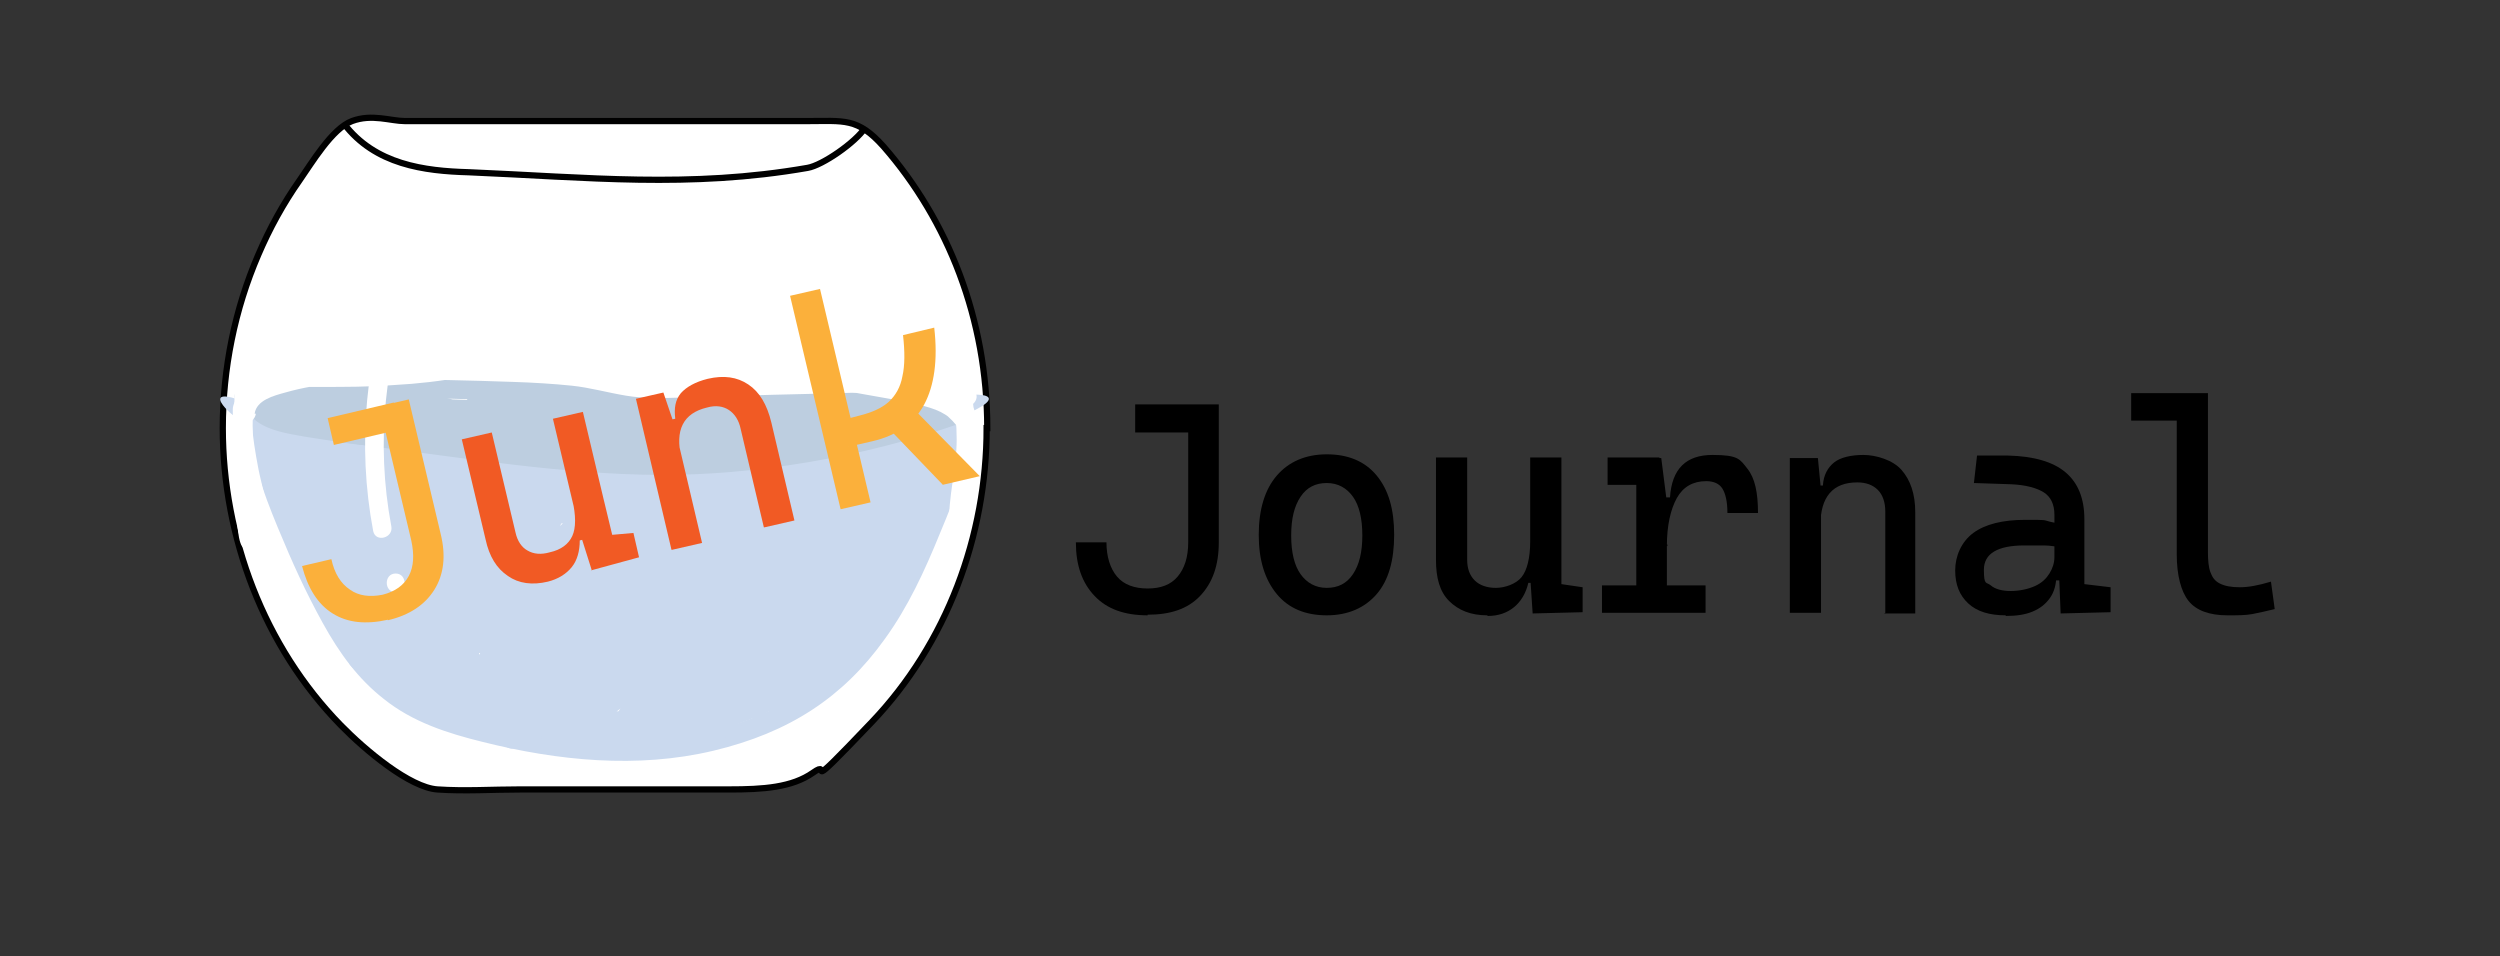 <?xml version="1.0" encoding="UTF-8"?>
<svg id="Layer_1" xmlns="http://www.w3.org/2000/svg" version="1.1" viewBox="0 0 400.6 153.2">
  <rect x="0" y="0" width="400.6" height="153.2" fill="#333333" stroke="none"/>
  <!-- Generator: Adobe Illustrator 29.3.1, SVG Export Plug-In . SVG Version: 2.1.0 Build 151)  -->
  <defs>
    <style>
      .st0 {
        fill: none;
      }

      .st0, .st1 {
        stroke: #000;
        stroke-miterlimit: 10;
      }

      .st2, .st1 {
        fill: #fff;
      }

      .st3 {
        fill: #bdcee0;
      }

      .st4 {
        fill: #f15a24;
      }

      .st5 {
        fill: #fbb03b;
      }

      .st6 {
        fill: #cad9ee;
      }
    </style>
  </defs>
  <path class="st1" d="M158.1,68.6c0,17.3-6.4,34.5-18.4,47.1s-6,5.7-9.4,8.1-8,2.7-13.5,2.7h-33.5c-4.4,0-8.8.3-13.2,0s-11.5-6.2-15.5-10.3c-12.3-12.6-18.9-30.1-18.9-47.6,0-9.5,1.9-19,5.7-27.8,1.8-4.2,4-8.2,6.6-11.9,1.9-2.7,5.2-8.3,8.4-9.5s6.2,0,8.5,0h64.3c6.1,0,8.2-.6,12.4,4.1,10.3,11.8,16.6,27.6,16.6,45.1Z"/>
  <path class="st0" d="M55.1,19.8c5,6.6,12.9,7.6,20,7.8,19,.8,35.4,2.6,54.3-.7,2.4-.4,7.7-4.1,9.2-6.4"/>
  <path class="st6" d="M38.5,67.5c14.5,5.7,30.2,7.1,45.7,7.3,7.8.1,15.5,0,23.3-.2,7.7-.2,15.4-.5,23-1.6,8.4-1.1,16.7-3.2,24.5-6.7s.2-3.4-1.5-2.6c-13.7,6.2-28.9,7.4-43.7,7.8-15.2.4-30.5.8-45.6-1-8.4-1-16.8-2.9-24.7-6s-2.6,2.2-.8,2.9h0Z"/>
  <path class="st6" d="M39.4,66.5c.6,6.3,2.7,12.2,5.1,18s4.5,10.4,7.2,15.3,5.7,9,9.8,12.2c4.6,3.7,10.2,5.5,15.9,6.9,12,3,24.7,4.3,36.9,1.4s20.8-8.6,27.4-17.8c3.8-5.2,6.5-11.1,8.9-17,1.3-3.1,2.5-6.1,3.6-9.3s2.1-6.8,1.8-10.4c-.2-1.9-3.2-1.9-3,0,.6,5.8-2.3,11.6-4.5,16.9-2,5-4.1,9.9-6.9,14.4s-6.3,8.8-10.6,12.1-8.8,5.5-13.7,7c-11.2,3.6-23.2,3.1-34.6.7-5.6-1.2-11.5-2.5-16.5-5.4-4.3-2.5-7.6-6.3-10.2-10.4-3.1-4.8-5.4-10.1-7.7-15.4s-5.3-12.6-6-19.4-3.2-1.9-3,0h0Z"/>
  <path class="st6" d="M120.1,90.6c2.4-2.4,4.9-4.5,7.7-6.4l-1.8-2.4c-5.1,6-11.1,11.3-17.7,15.7l1.8,2.4c6.4-7.7,13.8-14.4,22.1-20l-1.8-2.4c-8,8.3-16,16.5-24.1,24.7-1.4,1.4.7,3.5,2.1,2.1,9-8.9,18.5-17.1,28.6-24.8l-1.8-2.4c-9.4,7.9-18.4,16.3-27.1,25s.6,3.3,2.1,2.1c10.3-8.2,20.4-16.7,30.1-25.6l-2.1-2.1c-9.8,9.5-19.6,19-29.4,28.4l2.1,2.1c9.5-9.7,19.6-18.8,30.1-27.3l-2.1-2.1c-8,8.6-16.1,17.2-24.1,25.7-1.3,1.4.8,3.5,2.1,2.1,8.2-8.6,16.3-17.3,25-25.4l-2.1-2.1c-8,9.3-16.2,18.4-24.5,27.4l2.1,2.1c8.4-10.1,16.8-20.3,27.2-28.3l-1.8-2.4c-7.5,9-15,18.1-22.5,27.1l2.1,2.1c7.3-8.9,14.9-17.4,23-25.6l-2.4-1.8c-6.2,8.7-13,17-20.4,24.7l2.4,1.8c5.4-8.9,12.2-16.8,20.2-23.6l-2.4-1.8c-4.2,8.5-10,15.9-15.8,23.3l2.4,1.8c4.4-7.7,9.6-14.9,15.3-21.6l-2.6-1.1c-.2,2.3-1.2,4.3-2.3,6.2s-2.4,4.1-3.6,6.1c-2.5,4.1-5.1,8.1-7.7,12.1l2.6,1.5c1.9-3.7,4-7.4,6.3-10.9s2.2-3.4,3.4-5,2-2.9,3.7-3.2l-1.8-1.8c-1.9,6.4-5,12.4-9.1,17.7l2.4,1.8c3.2-5.7,6.6-11.2,10-16.7s-1.3-3.2-2.4-1.8c-3.2,4.1-6,8.4-8.3,13.1s1.5,3.1,2.6,1.5c2.4-3.4,5-6.6,7.7-9.7l-2.4-1.8c-2.4,5-5.6,9.5-9.4,13.5l2.5,1.5c1.6-5.1,3.5-10.1,5.7-15s2.3-4.7,3.6-7,2.1-4.2,4.1-5.3l-2.2-1.7c-1,4.2-2.9,8-5.7,11.2l2.5,1.5c1.5-6.4,4.4-12.5,8.6-17.6l-2.5-1.5c-1.8,6.5-4.6,12.6-8.4,18.1l2.7,1.2c1.8-6,4.5-11.7,8.1-16.8l-2.7-1.2c-1.1,3.4-3.2,6.4-6.1,8.6l2.2,1.7c.7-3.8,2.4-7.3,5-10.2l-2.4-1.8c-1.4,3.2-3.6,5.9-6.3,8.2l2.5,1.5c1.3-4,3.9-7.6,7.4-10l-2.1-2.1c-1.4,3.2-3.5,5.9-6.5,7.8l2.1,2.1c1.7-3.2,4.1-5.9,7.1-7.9s.1-3.6-1.5-2.6c-3.6,2.3-7.4,4.2-11.4,5.7l1.5,2.5c3.2-3.1,7.1-5.5,11.3-6.9l-1.5-2.5c-6.6,6.1-13.7,11.8-21,17.1l2.1,2.1c4.1-5.9,10.7-9.3,16.9-12.6l-1.8-2.4c-4.7,3.9-10.2,6.9-16,8.9l1.7,2.2c2.9-4.1,7.6-6.9,12.6-7.4s2-3.1,0-3c-8.3.2-16.5.8-24.8,1.7-1.9.2-1.9,2.8,0,3,8.5,1.1,17.1.3,25.2-2.3l-.8-2.9c-9.9,3.3-19.9,6.7-29.8,10l1.2,2.7c8.1-3.7,16.8-5.7,25.4-7.6l-.8-2.9c-7.1,2.5-14.5,4.1-22,4.8l.8,2.8c8.4-3.9,18.4-2.4,26.6-7,1.6-.9.4-3-1.2-2.7-7.1,1.3-14.1,2.7-21.1,4.3l.8,2.9c8.6-2,17.3-3.7,26.1-5.2s1.3-3.1-.4-2.9c-4.1.3-8.2.6-12.3.9l1.1,2.6c1-1.1,2.3-1.7,3.8-1.8l-.8-2.8c-15,6.5-28.1,17-37.7,30.2-1,1.3.9,2.6,2.1,2.1,9.9-4.5,17.1-13.4,27.3-17.1l-1.7-2.2c-6.2,9.9-16.4,16.2-23.9,25-1.1,1.3.3,3.2,1.8,2.4,6.5-3.5,13.4-6.1,20.6-7.7l-1.5-2.5c-4,4.2-8.8,7.6-14.1,10.2l1.5,2.6c5.7-3,11.5-5.8,17.4-8.2l-1.5-2.5c-3.5,3.3-7.2,6.2-11.1,9s-.2,3.6,1.5,2.6c3.7-2.1,7.3-4.3,11-6.4l-1.8-2.4c-3.4,2.6-6.7,5.2-10.1,7.8-1.4,1.1.4,3.2,1.8,2.4,3.2-1.9,6.5-3.9,9.7-5.8s.2-3.3-1.5-2.6c-4.3,1.9-8.4,4.1-12.3,6.7s-.2,3.6,1.5,2.6c4.7-2.8,9.3-5.8,13.8-9.1s.6-3.3-1.2-2.7c-6.7,2.2-12.5,6.3-18.9,9.3s-6.4,2.8-9.8,3.1-1.6.2-1.8-.2c.1.3.2,0,.4-.2.4-.2.7-.4,1.1-.6,1.8-.7,3.8-.9,5.7-1,4.4-.2,8.7.4,13.1-.5,1.6-.3,1.3-3.1-.4-2.9-7.4.8-14.7,2-22,3.7s-1.2,2.8.4,2.9c5.7.6,11.4,0,16.8-1.5s1.1-3.4-.8-2.9c-4.1,1.2-8.2,2.3-12.3,3.5s-1.1,3.3.8,2.9c8.2-1.8,17-4,22.3-11,1-1.3-.9-2.7-2.1-2.1-6.4,3.4-13.1,6.3-20,8.6-1.6.5-1.3,2.8.4,2.9,6.5.6,13.1-1.4,18.3-5.4,1.1-.8.9-2.9-.8-2.8-5.1.2-10.1,2-14.2,5.1s-.6,3.2,1.2,2.7c4-1.1,8.1-2.3,12.1-3.4l-.8-2.9c-3.9,1.5-7.9,3-11.8,4.5-1.8.7-1.1,3.3.8,2.9,5.1-1.1,10.1-3,14.7-5.6s.2-3.4-1.5-2.6c-2.6,1.2-5.4,2.1-8.2,2.8s-3,.6-4.5.8-.6,0-.8,0c-.2,0-.3,0-.5,0-.2,0-.2,0,0,0,.2.2.3.1.4-.2l.3-.3c.2-.3.5-.6.8-.8,3.9-4.3,8.2-8.3,12.9-11.7l-1.8-2.4c-3.7,4.4-8,8.2-12.7,11.4l1.5,2.6c4.2-3,8.4-6,12.6-9s.3-3.4-1.5-2.6c-5.3,2.4-10.5,4.9-15.6,7.6l1.8,2.4c5.2-4.8,10.5-9.6,15.4-14.7,2.4-2.5,4.6-5.1,6.6-7.8s3.9-5.4,3.4-8.9-1.5-1.4-2.2-.9c-4.2,2.7-8.4,5.3-12.6,8s-4.2,2.7-6.3,4-2,1.2-2.9,1.9-1.1.7-1.7,1.1c-.2.1-.4.2-.6.4-.5,0-.4.3.3.7l-.2,1.2c4.8-7.3,12.6-12,19.9-16.4,1.3-.8.7-2.8-.8-2.8-5.6-.2-11.1-.3-16.7-.5l.4,2.9c4-1.1,8-1.7,12.1-2l-.4-2.9c-4.7,1.7-9.6,2.5-14.6,2.4v3c4.3-.2,8.5-.7,12.7-1.4s1.1-3.2-.8-2.9c-9.9,1.4-20,1.2-29.8-.7-1.9-.4-2.7,2.5-.8,2.9,11.5,2.5,23.2,1.7,34.8.9v-3c-12.4,1-24.8.6-37.1-1.2l-.4,2.9c10.4.8,20.7,1.9,31,3.4l.4-2.9c-10.1-.6-20.1-.4-30.2-.8-10.1-.4-20-1.5-29.8-3.9-5.5-1.3-10.9-2.8-16.3-4.3s-2.3.8-1.8,1.8c2.5,6.2,5.6,12,9.5,17.4,1.1,1.6,3.7,0,2.6-1.5-3.6-5.1-6.8-10.5-9.3-16.2s-3-.4-2.7,1.2c1,6.1,2.7,12,5,17.7s3.4,1.1,2.9-.8c-1.4-5.2-3.2-10.2-5.5-15s-3.3-.4-2.7,1.2c3.4,9.3,8.2,17.9,14.3,25.7s3.4-.5,2.4-1.8c-3.8-5.1-7.3-10.3-10.6-15.7s-3.6-.2-2.6,1.5c4.5,7.5,9,15.1,13.5,22.6l2.6-1.5c-3-4.7-6.1-9.4-9.1-14.1-1.1-1.7-3.3-.2-2.6,1.5,3.1,7.2,7.8,13.5,13.7,18.5s3.4-.3,2.4-1.8c-2.6-3.7-5.8-6.9-9.6-9.6s-2.9.8-2.1,2.1c4.6,6.9,11.6,12,19.6,14.1s2.7-2,1.2-2.7c-3.7-1.6-7.5-2.9-11.4-3.7s-2.6,2.2-.8,2.9c8,2.9,16.3,5,24.7,6.3l.8-2.9c-5.2-.8-10.4-1.6-15.6-2.4s-2.7,2.6-.8,2.9c10.6,1.7,21.3,3.5,32.1,3.1s2.1-2.6.4-2.9c-5.9-1.1-11.8-1.5-17.8-.9s-2.1,2.4-.4,2.9c9.6,2.9,19.7,1.9,29.6.7s2-2.9,0-3c-19.2-1.2-42.3-3.2-53.8-21.2-2.8-4.4-4.7-9.4-5.4-14.6l-2.9.8c2.1,8,4.5,16,7,23.9l2.7-1.2c-4.3-8.7-8.6-17.4-12.9-26l-2.6,1.5c4.3,8.5,9,16.7,14,24.8l2.6-1.5c-6.1-8.1-11.4-16.8-15.8-25.9l-2.1,2.1c4.6,2.2,8.5,5.6,11.3,10l2.1-2.1c-4.8-3.6-10-7.7-11.2-13.9l-1.8,1.8c5.4,2,9.8,6.1,12.3,11.3l1.7-2.2c-5.2-2-9.7-5.5-12.8-10.1l-1.7,2.2c7.4,1.7,14.5,4.6,21.5,7.5l.8-2.9c-3.4-1.3-6.9-2.4-10.5-3.4-2.8-.8-6.5-2.3-9.2-.6s-.9,1.9,0,2.6c5.8,4.3,13.4,5.7,20.4,3.9s1.6-2.2.4-2.7c-5.7-2.6-11.3-5.2-17-7.8l-1.2,2.7c12.1,3.9,25.2,7.1,37.7,3.6,1.7-.5,1.3-2.9-.4-2.9-4.8-.3-9.6-.5-14.4-.8s-9.1-.5-13.4-1.9l-.8,2.9c16.6,2.4,33.3,3.6,50.1,3.4s1.9-3,0-3c-8.7,0-17.3,0-26-.1v3c14-.1,28-.2,42-.3s2.1-2.5.4-2.9c-9.4-2.4-19.1-2-28.7-1.5-2,0-1.9,2.8,0,3,8.5.8,17.1,1.5,25.6,1.2,1.9,0,1.9-2.9,0-3-17.9-.7-35.8-1.9-53.6-3.6-1.7-.2-2.1,2.6-.4,2.9,15.4,2.8,30.9,5.3,46.4,7.4v-3c-8.6-.7-17.2-.5-25.7.5-4.2.5-8.3,1.2-12.4,2.1-4.2.9-8.2,2.3-12.4,2.9-.7,0-2.4.6-3,.2s.2-1.7.5-2.2c.9-1.9,2.2-3.5,3.9-4.6l-2.2-1.7c-1.1,4.5-2.9,8.7-5.2,12.7l2.6,1.5c1.6-3.3,3.5-6.5,5.6-9.6s-1.2-3.1-2.4-1.8c-3.1,3.4-6.1,6.7-9.2,10.1l2.4,1.8c2.2-4.4,5.3-8.3,9.3-11.2l-2.2-1.7c-1.7,5.4-4.6,10.3-7.4,15.2s1.1,3,2.4,1.8c4.5-4.4,8.9-8.9,13.4-13.3l-2.4-1.8c-2.7,3.9-5.4,7.9-8.1,11.8s1.2,3.1,2.4,1.8c3.9-4.5,7.8-9,11.6-13.5l-2.4-1.8c-2.7,5.3-5.8,10.3-9.5,14.9l2.4,1.8c2-3.8,3.4-7.8,4.2-12s-.7-2.2-1.8-1.8c-2.9.9-5.7,2.2-8.2,3.9s-.6,3.2,1.2,2.7c11.6-3.2,23.4-5.7,35.2-7.4,1.7-.2,1.3-3-.4-2.9-10.3.5-20.6,1.1-30.9,2s-2,3.1,0,3c10.4-.4,20.8-.7,31.2-1.1l-.4-2.9c-5.3,1-10.6,1.7-16,2.1s-1.9,3.2,0,3c5.6-.5,11.3-1.2,16.8-2.3s1.3-3-.4-2.9c-10.4.4-20.8.7-31.2,1.1v3c10.3-.9,20.6-1.5,30.9-2l-.4-2.9c-11.9,1.7-23.7,4.2-35.2,7.4l1.2,2.7c2.3-1.6,4.8-2.8,7.5-3.6l-1.8-1.8c-.7,3.9-2,7.7-3.9,11.2s1.2,3.2,2.4,1.8c3.9-4.8,7.2-10,10-15.5.7-1.4-1.2-3.2-2.4-1.8-3.9,4.5-7.8,9-11.6,13.5l2.4,1.8c2.7-3.9,5.4-7.9,8.1-11.8s-1.2-3-2.4-1.8c-4.5,4.4-8.9,8.9-13.4,13.3l2.4,1.8c2.9-5.1,5.8-10.3,7.7-15.9s-1.1-2.5-2.2-1.7c-4.4,3.2-7.9,7.4-10.3,12.3s1.1,3.2,2.4,1.8c3.1-3.4,6.1-6.7,9.2-10.1l-2.4-1.8c-2.1,3.1-4,6.2-5.6,9.6s1.6,3.2,2.6,1.5c2.5-4.2,4.3-8.7,5.5-13.4s-1.1-2.5-2.2-1.7c-1.7,1.2-3.1,2.6-4.2,4.3s-2.1,3.8-1.7,5.6,2.2,2.5,4,2.4,4.8-.6,7.1-1.2c4.8-1.2,9.5-2.4,14.4-3.2s9.7-1.3,14.6-1.5,11.1-.2,16.7.3c2,.2,1.9-2.8,0-3-15.3-2-30.5-4.5-45.6-7.3l-.4,2.9c17.8,1.8,35.7,3,53.6,3.6v-3c-8.6.3-17.1-.5-25.6-1.2v3c9.3-.5,18.8-.9,27.9,1.4l.4-2.9c-14,.1-28,.2-42,.3-1.9,0-1.9,3,0,3,8.7,0,17.3,0,26,.1v-3c-16.5.2-33-.9-49.3-3.3-1.9-.3-2.7,2.3-.8,2.9,4.4,1.4,9.1,1.7,13.7,2,5,.3,9.9.5,14.9.8l-.4-2.9c-12.1,3.4-24.6.2-36.2-3.6-1.6-.5-2.7,2-1.2,2.7,5.7,2.6,11.3,5.2,17,7.8l.4-2.7c-6.3,1.6-12.9.2-18.1-3.6v2.6c1.1-.7,2.5-.2,3.7,0s3.1.8,4.6,1.2c3.1.9,6.1,1.9,9.1,3s2.5-2.2.8-2.9c-7-2.9-14.1-5.8-21.5-7.5-1.2-.3-2.5,1.1-1.7,2.2,3.6,5.3,8.6,9.2,14.6,11.5,1.3.5,2.2-1.1,1.7-2.2-2.8-5.9-8-10.4-14.1-12.7s-2,.8-1.8,1.8c1.3,7,7.2,11.6,12.6,15.7,1.2.9,2.8-.8,2.1-2.1-3-4.7-7.3-8.6-12.3-11-1.4-.7-2.7.7-2.1,2.1,4.5,9.1,9.7,17.8,15.8,25.9s3.6.2,2.6-1.5c-5-8-9.7-16.3-14-24.8-.9-1.7-3.4-.2-2.6,1.5,4.3,8.7,8.6,17.4,12.9,26s3.2.5,2.7-1.2c-2.5-7.9-4.9-15.9-7-23.9s-3.2-1.1-2.9.8c1.4,9.7,6.6,18.7,14.3,24.8,8.1,6.4,18.2,9.7,28.3,11.3,6.5,1,13,1.5,19.5,1.9v-3c-9.5,1.1-19.4,2.2-28.8-.6l-.4,2.9c5.7-.6,11.4-.3,17,.8l.4-2.9c-10.5.3-20.9-1.3-31.3-3l-.8,2.9c5.2.8,10.4,1.6,15.6,2.4s2.7-2.6.8-2.9c-8.4-1.3-16.7-3.4-24.7-6.3l-.8,2.9c3.7.8,7.3,1.9,10.7,3.4l1.2-2.7c-7.3-2-13.6-6.5-17.8-12.8l-2.1,2.1c3.3,2.3,6.2,5.2,8.5,8.5l2.4-1.8c-5.8-4.9-10.3-11-13.3-17.9l-2.6,1.5c3,4.7,6.1,9.4,9.1,14.1s3.6.2,2.6-1.5c-4.5-7.5-9-15.1-13.5-22.6l-2.6,1.5c3.3,5.4,6.9,10.6,10.6,15.7l2.4-1.8c-5.7-7.4-10.3-15.7-13.5-24.4l-2.7,1.2c2.2,4.6,3.9,9.4,5.2,14.3l2.9-.8c-2.3-5.7-4-11.6-5-17.7l-2.7,1.2c2.6,5.7,5.7,11.1,9.3,16.2l2.6-1.5c-3.7-5.2-6.8-10.7-9.2-16.6l-1.8,1.8c9.7,2.7,19.5,5.5,29.5,6.9,10,1.4,20.1,1.5,30.3,1.7s11.5.2,17.3.5c1.7,0,2.1-2.7.4-2.9-10.5-1.5-21.1-2.7-31.8-3.5-1.7-.1-2.1,2.7-.4,2.9,12.6,1.9,25.3,2.3,37.9,1.3s1.9-3.1,0-3c-11.3.8-22.9,1.7-34-.8l-.8,2.9c10.4,2,20.9,2.2,31.4.7l-.8-2.9c-3.9.7-7.9,1.1-11.9,1.3s-1.9,3,0,3c5.3.1,10.5-.7,15.4-2.5s1.4-3.1-.4-2.9c-4.4.3-8.7,1-12.9,2.1s-1.3,2.9.4,2.9c5.6.2,11.1.3,16.7.5l-.8-2.8c-6.5,3.9-13.1,7.9-18.1,13.6s-1.2,1.4-1.8,2.2-1.4,1.5-1.4,2.4c0,1.8,2,2.3,3.4,1.8s1.8-1,2.6-1.5,2-1.2,2.9-1.9c2-1.2,3.9-2.5,5.9-3.7,4.5-2.8,9-5.7,13.5-8.5l-2.2-.9c.2,1.5-.6,3-1.4,4.2s-1.8,2.6-2.8,3.8c-2,2.5-4.1,4.8-6.3,7-4.5,4.7-9.4,9-14.1,13.4s.3,3.1,1.8,2.4c5.1-2.7,10.4-5.2,15.6-7.6l-1.5-2.6c-4.2,3-8.4,6-12.6,9s-.1,3.7,1.5,2.6c5-3.4,9.5-7.3,13.3-11.9s-.4-3.4-1.8-2.4c-3,2.2-5.9,4.6-8.6,7.2-1.4,1.3-2.7,2.6-4,4s-2.8,2.6-3.1,4.2.7,2.9,2.2,3.2,3.8-.3,5.4-.6c3.7-.7,7.3-2,10.7-3.5l-1.5-2.6c-4.4,2.4-9.1,4.2-14,5.3l.8,2.9c3.9-1.5,7.9-3,11.8-4.5s1.1-3.4-.8-2.9c-4,1.1-8.1,2.3-12.1,3.4l1.2,2.7c3.7-2.8,8-4.5,12.7-4.7l-.8-2.8c-4.8,3.7-10.7,5.5-16.8,5l.4,2.9c7.1-2.4,14.1-5.3,20.7-8.9l-2.1-2.1c-4.8,6.3-13.3,8.1-20.5,9.6l.8,2.9c4.1-1.2,8.2-2.3,12.3-3.5l-.8-2.9c-5.2,1.5-10.6,2-16.1,1.4l.4,2.9c7-1.7,14.1-2.9,21.2-3.6l-.4-2.9c-4.5.9-9.1,0-13.6.4s-10.6,1.4-8.6,5.9c1.5,3.5,7.6,1.5,10.1.6,3.9-1.3,7.5-3.2,11-5.2,4.1-2.3,8.2-4.7,12.7-6.1l-1.2-2.7c-4.4,3.3-9,6.3-13.8,9.1l1.5,2.6c3.9-2.6,8-4.9,12.3-6.7l-1.5-2.6c-3.2,1.9-6.5,3.9-9.7,5.8l1.8,2.4c3.4-2.6,6.7-5.2,10.1-7.8s-.4-3.2-1.8-2.4c-3.7,2.1-7.3,4.3-11,6.4l1.5,2.6c4.1-2.8,8.1-6,11.7-9.4s0-3.1-1.5-2.5c-6.2,2.5-12.2,5.3-18.1,8.5s-.2,3.4,1.5,2.6c5.5-2.6,10.5-6.2,14.7-10.6,1.1-1.1,0-2.8-1.5-2.5-7.4,1.7-14.6,4.4-21.3,8l1.8,2.4c7.7-9,18-15.5,24.3-25.6s-.5-2.7-1.7-2.2c-10.5,3.9-17.9,12.8-28,17.4l2.1,2.1c9.3-12.8,22.1-22.9,36.6-29.1,1.4-.6.7-2.9-.8-2.8-2.3.1-4.3,1-5.9,2.7s-.3,2.7,1.1,2.6c4.1-.3,8.2-.6,12.3-.9l-.4-2.9c-8.7,1.5-17.4,3.2-26.1,5.2-1.9.4-1.1,3.3.8,2.9,7-1.6,14-3,21.1-4.3l-1.2-2.7c-8.1,4.6-18.2,3.1-26.6,7s-.7,2.9.8,2.8c7.8-.7,15.4-2.4,22.8-4.9s1.1-3.3-.8-2.9c-8.9,2-17.8,4.1-26.1,7.9s-.4,3.3,1.2,2.7c9.9-3.3,19.9-6.7,29.8-10,1.8-.6,1.1-3.5-.8-2.9-7.9,2.5-16.2,3.2-24.4,2.2v3c8.2-.9,16.5-1.4,24.8-1.7v-3c-6.2.7-11.6,3.8-15.2,8.9s.5,2.6,1.7,2.2c6.3-2.2,12.1-5.4,17.3-9.7,1.4-1.1-.4-3.1-1.8-2.4-6.7,3.5-13.6,7.3-18,13.7s.8,2.9,2.1,2.1c7.5-5.4,14.8-11.3,21.6-17.6,1.1-1,0-3-1.5-2.5-4.7,1.6-9,4.2-12.6,7.7s0,3,1.5,2.5c4.2-1.5,8.3-3.5,12.1-6l-1.5-2.6c-3.4,2.3-6.2,5.3-8.2,9s.7,2.9,2.1,2.1c3.3-2.2,6-5.2,7.5-8.9s-.7-3-2.1-2.1c-4.1,2.9-7.2,7-8.8,11.8s1.4,2.3,2.5,1.5c2.9-2.3,5.2-5.3,6.8-8.8s-1.1-3.2-2.4-1.8c-3,3.2-5,7.2-5.8,11.5s1.1,2.6,2.2,1.7c3.5-2.7,6-6.2,7.5-10.3s-1.8-2.5-2.7-1.2c-3.7,5.4-6.5,11.3-8.4,17.5s1.8,2.5,2.7,1.2c3.9-5.7,6.9-12.1,8.7-18.8s-1.5-2.7-2.5-1.5c-4.5,5.5-7.7,12-9.3,18.9-.3,1.4,1.5,2.7,2.5,1.5,3.1-3.6,5.4-7.9,6.5-12.6s-1-2.3-2.2-1.7c-2.1,1.1-3.4,3.1-4.5,5.1s-2.8,5.2-4,7.8c-2.5,5.2-4.5,10.6-6.2,16.1-.4,1.4,1.5,2.5,2.5,1.5,4.1-4.1,7.4-8.9,9.9-14.1s-1.1-3.2-2.4-1.8c-3,3.2-5.7,6.7-8.2,10.3l2.6,1.5c2.2-4.4,4.8-8.6,7.8-12.5l-2.4-1.8c-3.5,5.5-6.8,11.1-10,16.7s1.3,3.2,2.4,1.8c4.5-5.7,7.8-12.1,9.9-19,.3-1.2-.8-2.1-1.8-1.8-1.8.4-3.2,1.6-4.3,3s-2.6,3.6-3.8,5.4c-2.5,3.9-4.9,7.9-7,12.1s1.5,3.1,2.6,1.5c2.8-4.3,5.6-8.6,8.2-12.9s5.4-8.2,5.8-13-1.7-2-2.6-1.1c-5.9,6.9-11.2,14.3-15.8,22.2-.8,1.4,1.3,3.2,2.4,1.8,6-7.6,12-15.2,16.3-23.9.8-1.6-1-2.9-2.4-1.8-8.1,6.9-15.1,15.1-20.7,24.2s1.2,3.1,2.4,1.8c7.5-8,14.5-16.4,20.8-25.3s-1.2-3-2.4-1.8c-8.1,8.2-15.7,16.7-23,25.6s.9,3.6,2.1,2.1c7.5-9,15-18.1,22.5-27.1,1-1.2-.4-3.5-1.8-2.4-10.7,8.2-19.3,18.5-27.8,28.8-1.2,1.5.8,3.6,2.1,2.1,8.3-9,16.5-18.1,24.5-27.4,1.3-1.5-.7-3.5-2.1-2.1-8.7,8.1-16.9,16.8-25,25.4l2.1,2.1c8-8.6,16.1-17.2,24.1-25.7s-.6-3.3-2.1-2.1c-10.5,8.5-20.6,17.6-30.1,27.3s.7,3.5,2.1,2.1c9.8-9.5,19.6-19,29.4-28.4s-.7-3.4-2.1-2.1c-9.8,8.8-19.8,17.4-30.1,25.6l2.1,2.1c8.6-8.8,17.7-17.1,27.1-25,1.3-1.1-.5-3.4-1.8-2.4-10.3,7.8-20,16.2-29.2,25.2l2.1,2.1c8.1-8.2,16.1-16.4,24.1-24.7s-.4-3.3-1.8-2.4c-8.5,5.7-16.2,12.6-22.7,20.4-1,1.2.3,3.4,1.8,2.4,6.8-4.5,13-10,18.3-16.2s-.3-3.4-1.8-2.4c-3,2-5.8,4.3-8.3,6.8s.8,3.5,2.1,2.1h0Z"/>
  <path class="st6" d="M77.6,104.6c1.9,0,1.9-3,0-3s-1.9,3,0,3h0Z"/>
  <path class="st6" d="M95.7,95.9c1.9,0,1.9-3,0-3s-1.9,3,0,3h0Z"/>
  <path class="st6" d="M97.1,95.3l1.2-.5-1.8-1.8c-.7,3.2-1.9,6.6-1.5,9.9s.8,4.2,3.1,3.7,3-1.5,4.1-2.6-.8-3.5-2.1-2.1-.7.7-1.1,1-.5.3-.8.5-.5.2-.6.3c-.2,0-.1.1.3.2.3,0,.4,0,.4.2,0,0,0-.3-.1-.3,0-.3-.1-.6-.2-.8,0-.6,0-1.2,0-1.7,0-2.5.9-5,1.4-7.4s-.7-2.3-1.8-1.8l-1.2.5c-.8.3-1.3,1-1,1.8s1.1,1.4,1.8,1h0Z"/>
  <path class="st6" d="M100,102.9c.8-5,2.3-9.8,4.7-14.2s-1.1-3-2.4-1.8c-4.8,4.8-9,10.2-12.4,16.1s1.5,3.1,2.6,1.5c4.7-6.6,9.5-13.2,15.1-19.1l-2.4-1.8c-5.5,9.9-11,19.9-16.4,29.8s1.6,3.2,2.6,1.5c6.2-10.9,12.5-21.9,21.4-30.9l-2.4-1.8c-6.9,10.1-13.9,20.2-19.6,31s1.5,3.1,2.6,1.5c7.4-10.8,14.4-22,23.7-31.2l-2.4-1.8c-7.2,9.9-14.4,19.8-20.2,30.7-.9,1.7,1.6,3.2,2.6,1.5,5.4-9.3,10.9-18.7,19.1-25.7l-2.4-1.8c-6,8.3-12,16.7-17.2,25.6-.7,1.2.8,3,2.1,2.1,6.8-5,10.7-12.9,17.5-17.8l-1.8-2.4c-5.4,6.7-10.6,13.5-15.6,20.5-1,1.4,1.2,2.9,2.4,1.8,4.5-4.2,8.9-8.4,13.4-12.7l-2.1-2.1c-3.8,3.8-7.6,7.6-11.3,11.4s.4,3.4,1.8,2.4c3.7-2.8,7.6-5.4,11.7-7.8l-2.1-2.1c-.8,1.1-1.8,2-2.9,2.7s-1.7.7-1.8.9l.7.6v-.2c.1-.2.2-1,.3-1.2.7-2.9,2.2-5.6,3.6-8.2,2.9-5.3,6.4-10.3,9.9-15.3s-.2-2.3-1.3-2.3c-5.2.2-9.8,3.7-14,6.5s-8.8,6.4-13.1,9.8l2.4,1.8c4.9-8.3,12.7-14.8,21.8-18.2l-1.5-2.5c-7.9,7.7-15.7,15.4-23.6,23l2.4,1.8c2.8-4.6,5.9-8.9,9.5-13s7.2-8,11.8-10.5l-1.8-2.4c-9.9,11.4-19.7,22.8-29.6,34.3l2.5,1.5c3-8.3,7.7-16,13.8-22.5l-2.1-2.1c-6.3,7.7-12.1,15.7-17.5,24s1.5,3.1,2.6,1.5c7.3-11.2,14.7-22.5,24.9-31.3l-2.1-2.1c-9.9,11.1-19.1,22.8-27.4,35.1l2.6,1.5c5.7-13.4,15-24.9,24.3-35.9,1.2-1.5-.7-3.5-2.1-2.1-10.2,9.8-19.2,20.8-28.1,31.7l2.5,1.5c1-3.3,2.8-6.1,4.8-8.9,2-2.8,4.1-5.5,6.4-8.1,4.3-5.2,9.1-10.1,14.5-14.1l-1.8-2.4c-5.2,4.5-10.2,9.3-14.8,14.4s-8.8,10.4-13.9,15l2.4,1.8c7.2-12,16.5-22.6,27.4-31.4l-2.1-2.1c-4.9,5.2-9.8,10.4-14.7,15.7l-7.2,7.6c-2.2,2.4-4.5,4.9-7.1,6.9l2.2.9c-.5-2.1.3-4.1,1-6.1s1.5-4,2.2-5.9c1.6-4.1,3.3-8.2,5.1-12.2s-.3-2.7-1.7-2.2c-3.4,1.1-5.9,3.6-8.3,6.1s-2.9,2.9-4.3,4.4-1.4,1.4-2.1,2.1-.7.7-1,1.1c-.2.2-.5.5-.7.7-.4.2-.3.4.2.5l.4,1.1c.8-6.2,2.7-12.3,5.7-17.8l-2.1.5c3.6,2.4,8.3,2.9,12.3,1.3,1.2-.5,1.7-2.7,0-2.9-4.9-.7-9.7-1.4-14.6-2.1-1.9-.3-2.7,2.6-.8,2.9,6.3,1,12.7,2.1,19,3.1v-2.9c-7.3,1.1-14.5-3.3-21.9-1.4s-2.3,13.2,1,17.5c2.7,3.5,5.7,6.6,9.2,9.3s3.5-.7,2.1-2.1c-4.7-4.6-10.7-7.9-17.1-9.5s-2.4,1-1.7,2.2c2.6,4.4,6.6,7.6,10.9,10.2s9.9,5.5,15.4,4.7,1.2-2.8-.4-2.9c-4-.3-7.9-.6-11.8-1.1s-7.7-.6-11.1-1.9l-.8,2.9c9.4,1.6,18.2,6.1,27.8,6s2.1-2.5.4-2.9c-8.2-2.2-16.4-4.1-24.7-5.6s-2.5,1.7-1.2,2.7c8.2,5.9,18.8,8,28.7,5.8s1.3-2.5,0-2.9c-6.2-2-12.8-2.1-18.9-4.1-4.7-1.6-9.6-4.6-11.1-9.6l-1.4,1.9c.9,0,1.7.8,2.4,1.3s1.3,1,1.9,1.5c1.3,1.1,2.6,2.4,3.8,3.6,2.5,2.4,5.1,4.7,8.1,6.4s2.7-.7,2.1-2.1c-4.2-9-11.2-16.6-19.9-21.5s-2.8,1.1-1.8,2.4c3.1,3.8,6.3,7.5,9.8,10.9s6.7,6.8,10.9,8.6,2.1-.8,1.8-1.8c-1.2-4-4-7.4-6.5-10.7-2.6-3.4-5.4-6.6-8.3-9.7s-3.1,0-2.5,1.5c3.2,7.7,7.8,14.6,13.8,20.3s2.3.5,2.5-.7c.8-3.8-1.2-7-2.8-10.2s-3.1-7-4.2-10.6-2.6-1.5-2.9,0c-.4,2.4-.5,4.8-.2,7.2s1.9,2.1,2.8.8c3.2-5,6.4-10.1,9.5-15.2l-2.6-1.5c-2.9,5.5-6,10.9-9.3,16.2l2.7,1.2c1.2-4.9,3-9.7,5.3-14.2l-2.7-1.2c-1.3,5.1-2.7,10.3-4,15.4s1.1,2.3,2.2,1.7c2.7-1.4,4.4-4.1,6.1-6.5s4.1-5.7,6.1-8.5-1.5-3.1-2.6-1.5c-3.4,4.8-6.3,9.9-8.7,15.2-.8,1.7,1.5,3.1,2.6,1.5,3.7-5.4,7.4-10.7,11-16.1l-2.6-1.5c-3.2,6.2-6.4,12.5-9.6,18.7-.9,1.7,1.5,3.1,2.6,1.5,5-6.8,9.9-13.5,14.9-20.3l-2.6-1.5c-4,7-8,14-12,20.9s1.2,3.1,2.4,1.8c6-6.9,11.9-13.7,17.9-20.6l-2.4-1.8c-4,6.7-8,13.4-12,20.2s1.5,3,2.6,1.5c4.3-5.7,8.2-11.7,11.7-17.9s-1.1-2.9-2.4-1.8c-6.1,5.4-11,11.9-15.8,18.5l2.6,1.5c4.4-6.5,9.1-12.8,13.9-18.9s-.6-3.3-2.1-2.1c-4.5,3.6-8.4,8-11.5,12.9-.9,1.5,1.1,2.9,2.4,1.8,4.1-3.7,8.1-7.5,12-11.4s-.6-3.3-2.1-2.1c-4.5,3.6-8.6,7.7-12.2,12.3l2.4,1.8c3.5-5.1,7.4-9.8,11.8-14.1l-2.4-1.8c-4.1,9-8.8,17.8-13.5,26.6s1.6,3.2,2.6,1.5c2.2-3.8,4.6-7.5,7.1-11.1,2.3-3.2,4.6-6.9,8-9l-2.1-2.1c-3.4,7.1-7.1,14-11,20.8s1.3,3.2,2.4,1.8c8.2-10.3,16.7-20.6,27.1-28.8l-2.1-2.1c-7.4,7.2-15,14.4-22.5,21.5l2.1,2.1c8.6-10.4,20.5-17.6,33.8-20,1.7-.3,1.3-3-.4-2.9-15.6.7-31.2,1.3-46.7,2-1.8,0-1.9,2.3-.4,2.9,8.9,3.5,18.9,4.1,28.2,1.7s1.1-3.4-.8-2.9c-8.8,2.3-18.1,1.6-26.6-1.7l-.4,2.9c15.6-.7,31.2-1.3,46.7-2l-.4-2.9c-13.7,2.5-26.3,10.1-35.1,20.8-1.2,1.5.7,3.5,2.1,2.1,7.6-7.1,15.1-14.3,22.5-21.5s-.6-3.3-2.1-2.1c-10.4,8.2-18.9,18.5-27.1,28.8l2.4,1.8c4-6.8,7.6-13.7,11-20.8.6-1.3-.7-2.9-2.1-2.1-3.6,2.3-6.1,5.9-8.5,9.4s-5.3,7.8-7.6,11.8l2.6,1.5c4.7-8.8,9.4-17.5,13.5-26.6s-1.1-3.1-2.4-1.8c-4.5,4.5-8.6,9.4-12.2,14.7s1.3,3.2,2.4,1.8c3.6-4.5,7.7-8.6,12.2-12.3l-2.1-2.1c-3.9,3.9-7.9,7.7-12,11.4l2.4,1.8c3-4.7,6.7-8.8,11.1-12.3l-2.1-2.1c-5,6.3-9.8,12.8-14.4,19.5s1.5,3,2.6,1.5c4.6-6.3,9.4-12.7,15.3-17.9l-2.4-1.8c-3.4,6.3-7.3,12.2-11.7,17.9l2.6,1.5c4-6.7,8-13.4,12-20.2s-1.2-3.1-2.4-1.8c-6,6.9-11.9,13.7-17.9,20.6l2.4,1.8c4-7,8-14,12-20.9,1-1.7-1.5-3-2.6-1.5-5,6.8-9.9,13.5-14.9,20.3l2.6,1.5c3.2-6.2,6.4-12.5,9.6-18.7.9-1.7-1.5-3.1-2.6-1.5-3.7,5.4-7.4,10.7-11,16.1l2.6,1.5c2.4-5.3,5.3-10.4,8.7-15.2l-2.6-1.5c-1.8,2.6-3.6,5.2-5.5,7.8s-3.1,4.9-5.6,6.2l2.2,1.7c1.3-5.1,2.7-10.3,4-15.4s-1.9-2.7-2.7-1.2c-2.5,4.7-4.4,9.7-5.6,14.9s1.8,2.6,2.7,1.2c3.3-5.3,6.4-10.7,9.3-16.2s-1.6-3.2-2.6-1.5c-3.1,5.1-6.3,10.2-9.5,15.2l2.8.8c-.3-2.1-.3-4.3.1-6.4h-2.9c1,3.3,2.2,6.6,3.7,9.7s4,6.2,3.3,9.5l2.5-.7c-5.6-5.4-10.1-11.8-13-19l-2.5,1.5c2.8,2.9,5.4,6,7.9,9.1s5.1,6.3,6.2,10l1.8-1.8c-2-.8-3.7-2.3-5.3-3.7s-3.4-3.1-5-4.7c-3.2-3.2-6.3-6.7-9.2-10.2l-1.8,2.4c8.2,4.7,14.8,11.8,18.8,20.4l2.1-2.1c-3.3-1.8-5.9-4.5-8.6-7s-2.7-2.6-4.2-3.7-2.9-2.3-4.8-2.4-1.7,1-1.4,1.9c1.7,5.6,6.6,9.2,11.8,11.2,6.5,2.6,13.7,2.5,20.3,4.6v-2.9c-9.1,2.1-18.8,0-26.4-5.5l-1.2,2.7c8.3,1.6,16.5,3.5,24.7,5.6l.4-2.9c-9.4.1-17.9-4.3-27-5.9s-2.6,2.2-.8,2.9c3.6,1.4,7.7,1.5,11.4,2s8.2.8,12.3,1.1l-.4-2.9c-2.5.3-5.1-.5-7.4-1.5s-4.1-1.9-6-3.1c-3.8-2.2-7.2-5.1-9.5-8.9l-1.7,2.2c6,1.4,11.4,4.4,15.8,8.7l2.1-2.1c-3.5-2.7-6.6-5.9-9.2-9.4s-2.5-3.5-3.3-5.5-1.8-4.2-1-5.7,3.6-1.6,5.1-1.6,4.2.3,6.3.7c4.2.8,8.3,1.7,12.5,1.1s1.4-2.7,0-2.9c-6.3-1-12.7-2.1-19-3.1l-.8,2.9c4.9.7,9.7,1.4,14.6,2.1v-2.9c-3.3,1.4-7,1-10-1s-1.7-.1-2.1.5c-1.9,3.5-3.4,7.2-4.5,11.1s-.9,3.7-1.3,5.6-.9,4,1.4,4.3,3.2-1.7,4.4-2.9,3-3.1,4.5-4.6c2.6-2.7,5.2-6.1,8.9-7.3l-1.7-2.2c-1.9,4.4-3.8,8.9-5.6,13.4s-1.7,4.5-2.5,6.8-1.1,4.2-.5,6.4,1.4,1.5,2.2.9c2.6-2,4.8-4.3,7-6.6s5-5.3,7.5-8c5-5.3,10-10.7,15-16s-.6-3.3-2.1-2.1c-11.1,8.9-20.5,19.8-27.8,32-.9,1.5,1.1,2.9,2.4,1.8,5.1-4.6,9.3-9.9,13.9-15s9.6-9.9,14.8-14.4c1.3-1.1-.4-3.4-1.8-2.4-5.8,4.3-10.8,9.4-15.4,14.9-2.3,2.7-4.4,5.5-6.5,8.4s-4.1,6-5.1,9.6,1.5,2.7,2.5,1.5c8.9-11,17.8-22,28.1-31.7l-2.1-2.1c-9.5,11.3-18.9,22.9-24.7,36.6-.7,1.7,1.5,3.2,2.6,1.5,8.2-12.1,17.2-23.6,27-34.5,1.3-1.4-.7-3.4-2.1-2.1-10.3,9-17.9,20.5-25.3,31.9l2.6,1.5c5.2-8.1,10.9-15.9,17.1-23.4,1.2-1.5-.8-3.6-2.1-2.1-6.4,6.9-11.4,15-14.6,23.8-.5,1.4,1.5,2.6,2.5,1.5,9.9-11.4,19.7-22.8,29.6-34.3,1.1-1.3-.3-3.2-1.8-2.4-4.9,2.7-8.8,6.9-12.4,11s-7,8.8-9.9,13.6,1.1,3,2.4,1.8c7.9-7.7,15.7-15.4,23.6-23,1-1,0-3-1.5-2.5-9.8,3.6-18.2,10.6-23.6,19.6s1.1,2.8,2.4,1.8c4-3.1,7.9-6.2,12.1-9.1s4.1-2.7,6.2-4,4.2-2.3,6.6-2.4l-1.3-2.3c-4.4,6.3-9,12.7-12.2,19.8s-3.8,7.8-.6,9,3.3-.6,4.5-1.4,2.6-2.2,3.6-3.6-.8-2.8-2.1-2.1c-4,2.4-7.9,5-11.7,7.8l1.8,2.4c3.8-3.8,7.6-7.6,11.3-11.4s-.7-3.4-2.1-2.1c-4.5,4.2-8.9,8.4-13.4,12.7l2.4,1.8c4.9-6.7,9.9-13.4,15.1-19.9s-.3-3.4-1.8-2.4c-6.8,4.9-10.8,12.8-17.5,17.8l2.1,2.1c5.2-8.9,11.2-17.2,17.2-25.6s-1.1-2.9-2.4-1.8c-8.4,7.2-14.1,16.9-19.5,26.3l2.6,1.5c5.8-10.8,13-20.8,20.2-30.7s-1.2-3-2.4-1.8c-9.5,9.4-16.7,20.9-24.2,31.9l2.6,1.5c5.7-10.8,12.7-21,19.6-31,1-1.4-1.2-3-2.4-1.8-9,9.2-15.5,20.4-21.9,31.5l2.6,1.5c5.5-9.9,11-19.9,16.4-29.8s-1.1-3.1-2.4-1.8c-5.8,6-10.7,12.9-15.6,19.7l2.6,1.5c3.2-5.7,7.2-10.9,11.9-15.5l-2.4-1.8c-2.5,4.7-4.2,9.7-5,15s2.6,2.7,2.9.8h0Z"/>
  <path class="st3" d="M39.1,65.3c3.7,1.7,7.4,3.4,11.3,4.6s8.1,1.5,12.2,1.7c8.7.5,17.4,1,26.1,1.6l-.8-2.8c-.7.4-1.3.7-2.1.8l.8,2.8c1.1-.5,2.5-.2,3.7,0s3.2.4,4.8.5c3,.2,6.1.3,9.2.3,6.1,0,12.3-.6,18.3-1.4s12.1-1.9,18.2-3.1,5.9-1.2,8.8-1.8c2.1-.4,5.7-1.2,4.8-4.2s-1.3-1.7-2.5-1.8-3.2,0-4.8.1c-3.1,0-6.2.2-9.2.3-6.3.2-12.7.3-19,.5s-6.3.2-9.5.3-6.1.2-9.1-.3-5.8-1.3-8.7-1.6-6.2-.5-9.3-.6c-14-.5-28.1-.6-42.1-.2-.7,0-1.6.7-1.5,1.5.3,2.5,2.3,3.6,4.6,4.1s6.1,1.1,9.2,1.5c6.3.9,12.6,1.5,19,1.9,12.7.7,25.4.5,38.1-.2,7.2-.4,14.4-1,21.6-1.7,1.9-.2,1.9-3.2,0-3-23.8,2.3-47.9,3.6-71.8.9-3.4-.4-6.8-.8-10.2-1.4s-3.2-.5-4.8-.8-2.6-.4-2.7-1.3l-1.5,1.5c11.9-.4,23.8-.4,35.7,0,5.9.2,11.9,0,17.7,1.1,2.7.5,5.4,1.2,8.1,1.5s5.8.2,8.7,0c12-.3,24-.7,36-1,1.5,0,3,0,4.5-.1s.8,0,.9,0v-.3c-.2-.3-.3-.4-.6-.1-.7,0-1.5.3-2.2.5-2.9.6-5.7,1.2-8.6,1.8-5.7,1.2-11.5,2.2-17.3,3s-12.9,1.5-19.4,1.5c-3.3,0-6.6-.1-9.9-.4s-6-1.2-8.8,0-.7,3,.8,2.8,2.5-.5,3.6-1.2.7-2.7-.8-2.8c-8.4-.5-16.8-1-25.2-1.5s-8-.4-12-1.5-7.4-2.7-11-4.4-3.3,1.8-1.5,2.6h0Z"/>
  <path class="st3" d="M51.7,66.3c8.2,1.3,16.5,2.2,24.8,2.6s2-2.1.8-2.8c-9.4-5.7-20.4-1.6-30.6-3.3l-.4,2.9c16.2,1.1,32.6,0,48.6,3.1,1.9.4,2.7-2.4.8-2.9-6.4-1.6-12.9-2.7-19.4-3.4v3c6,0,12,.2,18,.8s5.9.7,8.8,1.4,4.9,1.2,6.7,3l-.2-1.8c-.3.5-1.3.3-1.8.3-1.1,0-2.1-.3-3.2-.5-2.3-.3-4.6-.7-6.8-1-4.6-.7-9.1-1.4-13.7-2.1s-2.7,2.5-.8,2.9c12.5,2.7,25.4,5.2,38.3,3.6,1.9-.2,1.9-2.8,0-3-7-.7-14-1.4-21-2.2s-13.5-1.2-20.3,0-1.4,2.7,0,2.9c9.4,1.6,18.7,3.2,28.1,4.8s2.7-2.4.8-2.9c-10.5-2.5-21.1-5-31.6-7.4-1.9-.4-2.7,2.4-.8,2.9,15.9,4.4,32.9,2.8,49.1,2.3,4.9-.1,9.7-.3,14.6-.4s1.9-2.9,0-3c-7.7-.2-15.3-.3-22.9,1.2s-1.1,2.8.4,2.9c10.1,1.3,20.5.5,30.3-2.1,1.3-.4,1.5-2.7,0-2.9-2.3-.3-4.5-.3-6.8,0s-1.2,2.9.4,2.9,3.2-.2,4.7-.8,1.5-3-.4-2.9c-30.1,1.7-60.5,3.4-90.5-1-3.7-.5-7.3-1.3-10.9-1.9s-3-.3-4.2.7-1.6,2.6-.7,4c1.7,2.7,6.3,3.3,9.1,3.8,3.7.6,7.4,1.1,11.2,1.6,15,1.9,30.1,4.4,45.3,4.5s32.8-2.8,48.2-8.2c1.8-.6,1-3.5-.8-2.9-13.1,4.6-26.8,7.4-40.6,8-14.4.6-28.6-1.3-42.8-3.1-7.2-.9-14.4-1.6-21.5-3-1.4-.3-2.8-.6-4.1-1.2s-1.6-.7-1.3-1.1,2.3,0,2.8.2c3.5.7,7,1.3,10.5,1.8,14,2,28.2,2.7,42.3,2.7,16,0,32-.9,48-1.7l-.4-2.9c-1.3.5-2.5.8-3.9.7l.4,2.9c1.7-.3,3.5-.3,5.2,0v-2.9c-9.6,2.6-19.6,3.2-29.5,2l.4,2.9c7.3-1.4,14.7-1.2,22.1-1v-3c-8.4.3-16.8.5-25.2.8-8.1.2-16.1.5-24.2-.2-4.6-.4-9.1-1.2-13.5-2.4l-.8,2.9c10.5,2.5,21.1,5,31.6,7.4l.8-2.9c-9.4-1.6-18.7-3.2-28.1-4.8v2.9c6.6-1.1,13.3-.4,19.9.2s13.7,1.4,20.5,2.1v-3c-12.6,1.5-25.2-.8-37.5-3.5l-.8,2.9c5.4.8,10.8,1.6,16.1,2.5s5.1.8,7.7,1.2,3.9,0,5.1-1.7.2-1.4-.2-1.8c-1.8-1.9-4.3-2.9-6.8-3.5s-6.3-1.2-9.4-1.6c-6.4-.7-12.9-.8-19.4-.9-2,0-1.9,2.8,0,3,6.3.6,12.5,1.7,18.6,3.3l.8-2.9c-16.3-3.1-32.9-2.1-49.4-3.2-1.7-.1-2.1,2.7-.4,2.9,5.4.9,10.8.3,16.2.1,4.7,0,9.6.3,13.7,2.8l.8-2.8c-8-.4-16.1-1.3-24-2.5s-2.7,2.6-.8,2.9h0Z"/>
  <path class="st2" d="M37.8,58.8c-.5,8.3-.4,16.6.2,24.9s3.1,1.9,3,0c-.6-8.3-.7-16.6-.2-24.9s-2.9-1.9-3,0h0Z"/>
  <path class="st2" d="M40.8,66.3c.3-2.2,3.1-2.9,4.9-3.4,2.8-.8,5.7-1.3,8.7-1.5s2.2-2.1.8-2.8c-3-1.3-6.4-1.4-9.5-1.1s-5.4,1-6.8,3.5,1.1,3,2.4,1.8,3-.8,4.4-.8,3.8,0,5.7,0c3.9,0,7.8,0,11.7-.3,7.6-.4,15.1-1.7,22.2-4.4s1-3.6-.8-2.9c-7.5,2.9-15.3,4.1-23.3,4.4s-8.1.2-12.1.2-7.3-.6-9.9,1.7l2.4,1.8c1-1.7,3.1-1.9,4.9-2s5.1-.2,7.3.7l.8-2.8c-3.6.3-7.3.9-10.8,2s-5.3,2.2-5.7,5.1,2.6,2.7,2.9.8h0Z"/>
  <path class="st2" d="M37.3,65.6c0,4.4.3,8.7.6,13.1s.7,1.5,1.5,1.5,1.6-.7,1.5-1.5c-.3-4.3-.5-8.7-.6-13.1s-3-1.9-3,0h0Z"/>
  <path class="st2" d="M42.7,82.8c.1-2.6-.8-5.1-1.3-7.7s-.9-5.1-1.1-7.7-.7-1.5-1.5-1.5-1.6.7-1.5,1.5c.2,2.6.5,5.3,1,7.9s1.4,4.9,1.3,7.5,2.9,1.9,3,0h0Z"/>
  <path class="st2" d="M155.1,84.4c-.1-2.6.4-5,.7-7.6s.5-4.5.5-6.8c0-4.7-.9-9.4-2.5-13.8s-3.5-1-2.9.8c1.5,4.3,2.4,8.8,2.4,13.4,0,4.7-1.4,9.2-1.2,13.9s3.1,1.9,3,0h0Z"/>
  <path class="st2" d="M141.8,61c4.4-1.3,9.1,0,12.1,3.5l2.1-2.1c-1.7-1.9-3.6-3.8-6.1-4.5s-5.1-.4-6,2-.2,1.9.5,2.6,2,.5,3.2.5c2.5,0,4.6,2.2,6.1,4l2.1-2.1c-3.6-3.9-8.8-5.9-14.1-5.5s-1.9,1.2-1.3,2.3c1.3,2.3,4.2,1.7,6.4,2.2s4.8,2.2,6.5,4.3l2.1-2.1c-3.6-4.5-10.5-4.7-15.7-5.7-6.9-1.3-13.8-2.5-20.7-3.8s-2.7,2.5-.8,2.9c6.6,1.2,13.2,2.4,19.8,3.6s6,1,9,1.7,4.8,1.4,6.4,3.4,3.3-.6,2.1-2.1-3.6-3.5-6-4.5-2.3-.8-3.6-.9-2.5.1-2.9-.5l-1.3,2.3c4.5-.4,8.9,1.3,11.9,4.6s3.4-.7,2.1-2.1c-2.2-2.5-5.1-5.1-8.6-4.8s-1,0-1,.1c.2.9.4,1.1.7.7h.2c1.1-.2,1.8-.3,2.8.2,1.7.7,3,2.2,4.2,3.5s3.4-.7,2.1-2.1c-3.6-4.2-9.7-6-15-4.3s-1.1,3.5.8,2.9h0Z"/>
  <path class="st2" d="M63.7,43.8c-5.2,13.1-6.5,27.5-3.9,41.3.4,1.9,3.3,1.1,2.9-.8-2.5-13.3-1.1-27.1,3.9-39.7s-2.2-2.6-2.9-.8h0Z"/>
  <path class="st2" d="M63.4,94.9c1.9,0,1.9-3,0-3s-1.9,3,0,3h0Z"/>
  <path class="st2" d="M67.6,43.9c1.9,0,1.9-3,0-3s-1.9,3,0,3h0Z"/>
  <g>
    <path class="st5" d="M62.2,99.3c-3.6.8-6.5.5-8.9-1-2.4-1.5-4-4.1-4.9-7.6l4.7-1.1c.5,2.3,1.5,3.9,3,4.9,1.4,1,3.2,1.2,5.2.8,2-.5,3.4-1.5,4.2-3,.8-1.5.9-3.4.4-5.7l-5.1-21.5,4.7-1.1,5.1,21.5c.9,3.6.5,6.6-1,9-1.5,2.4-4,4.1-7.5,4.9ZM53.5,71.3l-1-4.3,10.6-2.5,1,4.3-10.6,2.5Z"/>
    <path class="st4" d="M87.8,93.2c-2.5.6-4.7.3-6.4-.9-1.8-1.2-3-3.1-3.6-5.9l-3.8-16,4.8-1.1,3.8,16c.3,1.4,1,2.4,1.9,2.9,1,.6,2.2.7,3.6.3,1.8-.4,3-1.3,3.6-2.6.6-1.3.6-3.3,0-5.9l2.8,6.2-1.6.4c0,1.7-.4,3.2-1.3,4.3-.9,1.1-2.2,1.9-3.8,2.3ZM92.7,84.4l-4.1-17.3,4.8-1.1,3.8,16-4.5,2.5ZM94.8,91.3l-1.8-5.7-1-4.2,4.8-1.1,1.3,5.4,3.4-.3.9,3.9-7.7,2.1Z"/>
    <path class="st4" d="M107.6,88.1l-5.7-24.2,4.4-1,1.7,5,4.5,19.1-4.8,1.1ZM122.4,84.5l-3.7-15.7c-.3-1.5-1-2.5-1.9-3.1-.9-.6-2.1-.8-3.5-.4-3.8.9-5.2,3.6-4.1,8.1l-2.9-5.9,1.9-.4c-.2-1.7,0-3,.9-4.1.9-1,2.3-1.8,4.3-2.3,2.6-.6,4.7-.3,6.5.9,1.8,1.2,3,3.2,3.7,6.1l3.7,15.7-4.8,1.1Z"/>
    <path class="st5" d="M134.7,81.6l-8.1-34.2,4.8-1.1,8.1,34.2-4.8,1.1ZM136,71.6l-1-4.3,2.7-.7c2-.5,3.6-1.2,4.7-2.2,1.1-1,1.9-2.4,2.2-4.1.4-1.7.4-4,.1-6.6l5-1.2c.6,5.2,0,9.3-1.6,12.3-1.6,3-4.4,5-8.3,5.9l-3.9.9ZM151.1,77.7l-9.7-10.1,4.1-3,11.5,11.7-6,1.4Z"/>
  </g>
  <g>
    <path d="M183.9,98.6c-3.7,0-6.5-1-8.5-3.1s-3-4.9-3-8.6h4.9c0,2.3.6,4.2,1.7,5.5s2.8,1.9,4.9,1.9,3.7-.6,4.8-1.9,1.7-3.1,1.7-5.5v-22.1h4.9v22.1c0,3.7-1,6.5-3,8.6s-4.8,3-8.4,3ZM181.9,69.3v-4.5h10.9v4.5h-10.9Z"/>
    <path d="M212.6,98.6c-3.4,0-6.1-1.1-8-3.4s-2.9-5.4-2.9-9.5,1-7.3,2.9-9.5,4.6-3.4,8-3.4,6.1,1.1,8,3.4,2.8,5.4,2.8,9.5-.9,7.3-2.8,9.5-4.6,3.4-8,3.4ZM212.6,94.2c1.8,0,3.2-.7,4.2-2.2s1.5-3.5,1.5-6.2-.5-4.8-1.5-6.2-2.4-2.2-4.2-2.2-3.2.7-4.2,2.2-1.5,3.5-1.5,6.2.5,4.8,1.5,6.2,2.4,2.2,4.2,2.2Z"/>
    <path d="M238.3,98.6c-2.6,0-4.6-.8-6.1-2.3s-2.1-3.7-2.1-6.6v-16.4h5v16.4c0,1.4.4,2.5,1.2,3.3s2,1.2,3.4,1.2,3.2-.6,4.1-1.7,1.4-3.1,1.4-5.8l1.3,6.7h-1.6c-.4,1.7-1.2,3-2.3,3.9s-2.5,1.4-4.2,1.4ZM245.2,91.1v-17.8h5v16.4l-5,1.4ZM245.6,98.4l-.4-6v-4.4h5v5.6l3.4.5v4l-8,.2Z"/>
    <path d="M256.7,98.2v-4.4h16.6v4.4h-16.6ZM257.6,77.7v-4.4h8.3l.5,4.4h-8.8ZM262.2,98.2v-24.8h4l.9,7.1v17.7h-5ZM267.2,87.5l-1.5-7.8h1.9c.3-4.6,2.6-6.8,6.8-6.8s4.4.7,5.6,2.2,1.7,3.8,1.7,7.1h-4.9c0-1.8-.3-3.1-.8-3.9s-1.4-1.2-2.6-1.2c-2.1,0-3.7.9-4.7,2.7s-1.6,4.4-1.6,7.7Z"/>
    <path d="M286.8,98.2v-24.8h4.5l.5,5.2v19.6h-5ZM302.1,98.2v-16.2c0-1.5-.4-2.7-1.2-3.5s-1.9-1.2-3.3-1.2c-3.9,0-5.9,2.3-5.9,6.9l-1.5-6.4h1.9c.1-1.7.8-2.9,1.8-3.7s2.7-1.2,4.7-1.2,4.7.8,6.1,2.4,2.2,3.8,2.2,6.8v16.2h-5Z"/>
    <path d="M321.4,98.6c-2.6,0-4.6-.6-6-1.9s-2.1-3-2.1-5.3,1-4.6,2.9-6,4.7-2.1,8.3-2.1,2.8,0,4,.3,2.2.4,3.1.8l-1,3.4c-1-.2-2.1-.4-3.1-.4s-2,0-3.1,0c-4.3,0-6.5,1.3-6.5,3.9s.4,1.9,1.1,2.5,1.8.9,3.2.9,2.8-.3,3.9-.8,1.8-1.2,2.3-2,.8-1.7.8-2.6v-2.7l1.5,6.4h-2l.8-.8c0,1.4-.3,2.6-1,3.6s-1.6,1.7-2.8,2.2-2.6.7-4.3.7ZM330.2,98.4l-.3-7.4-.7-2.1v-6.4c0-1.7-.6-2.9-1.7-3.6s-2.9-1.2-5.2-1.3l-6-.2.5-4.4h5c4.1.1,7.2,1,9.2,2.7s3,4.2,3,7.5v10.4l4.2.5v4l-8,.2Z"/>
    <path d="M341.5,67.4v-4.4h7.7v4.4h-7.7ZM356.9,98.6c-2.9,0-5-.8-6.2-2.3s-1.9-4.1-1.9-7.5v-25.8h5v25.5c0,1.3.1,2.4.4,3.2s.7,1.4,1.5,1.8,1.8.6,3.2.6,3-.3,5-.9l.6,4.4c-1.3.3-2.5.6-3.6.8s-2.4.2-3.8.2Z"/>
  </g>
</svg>